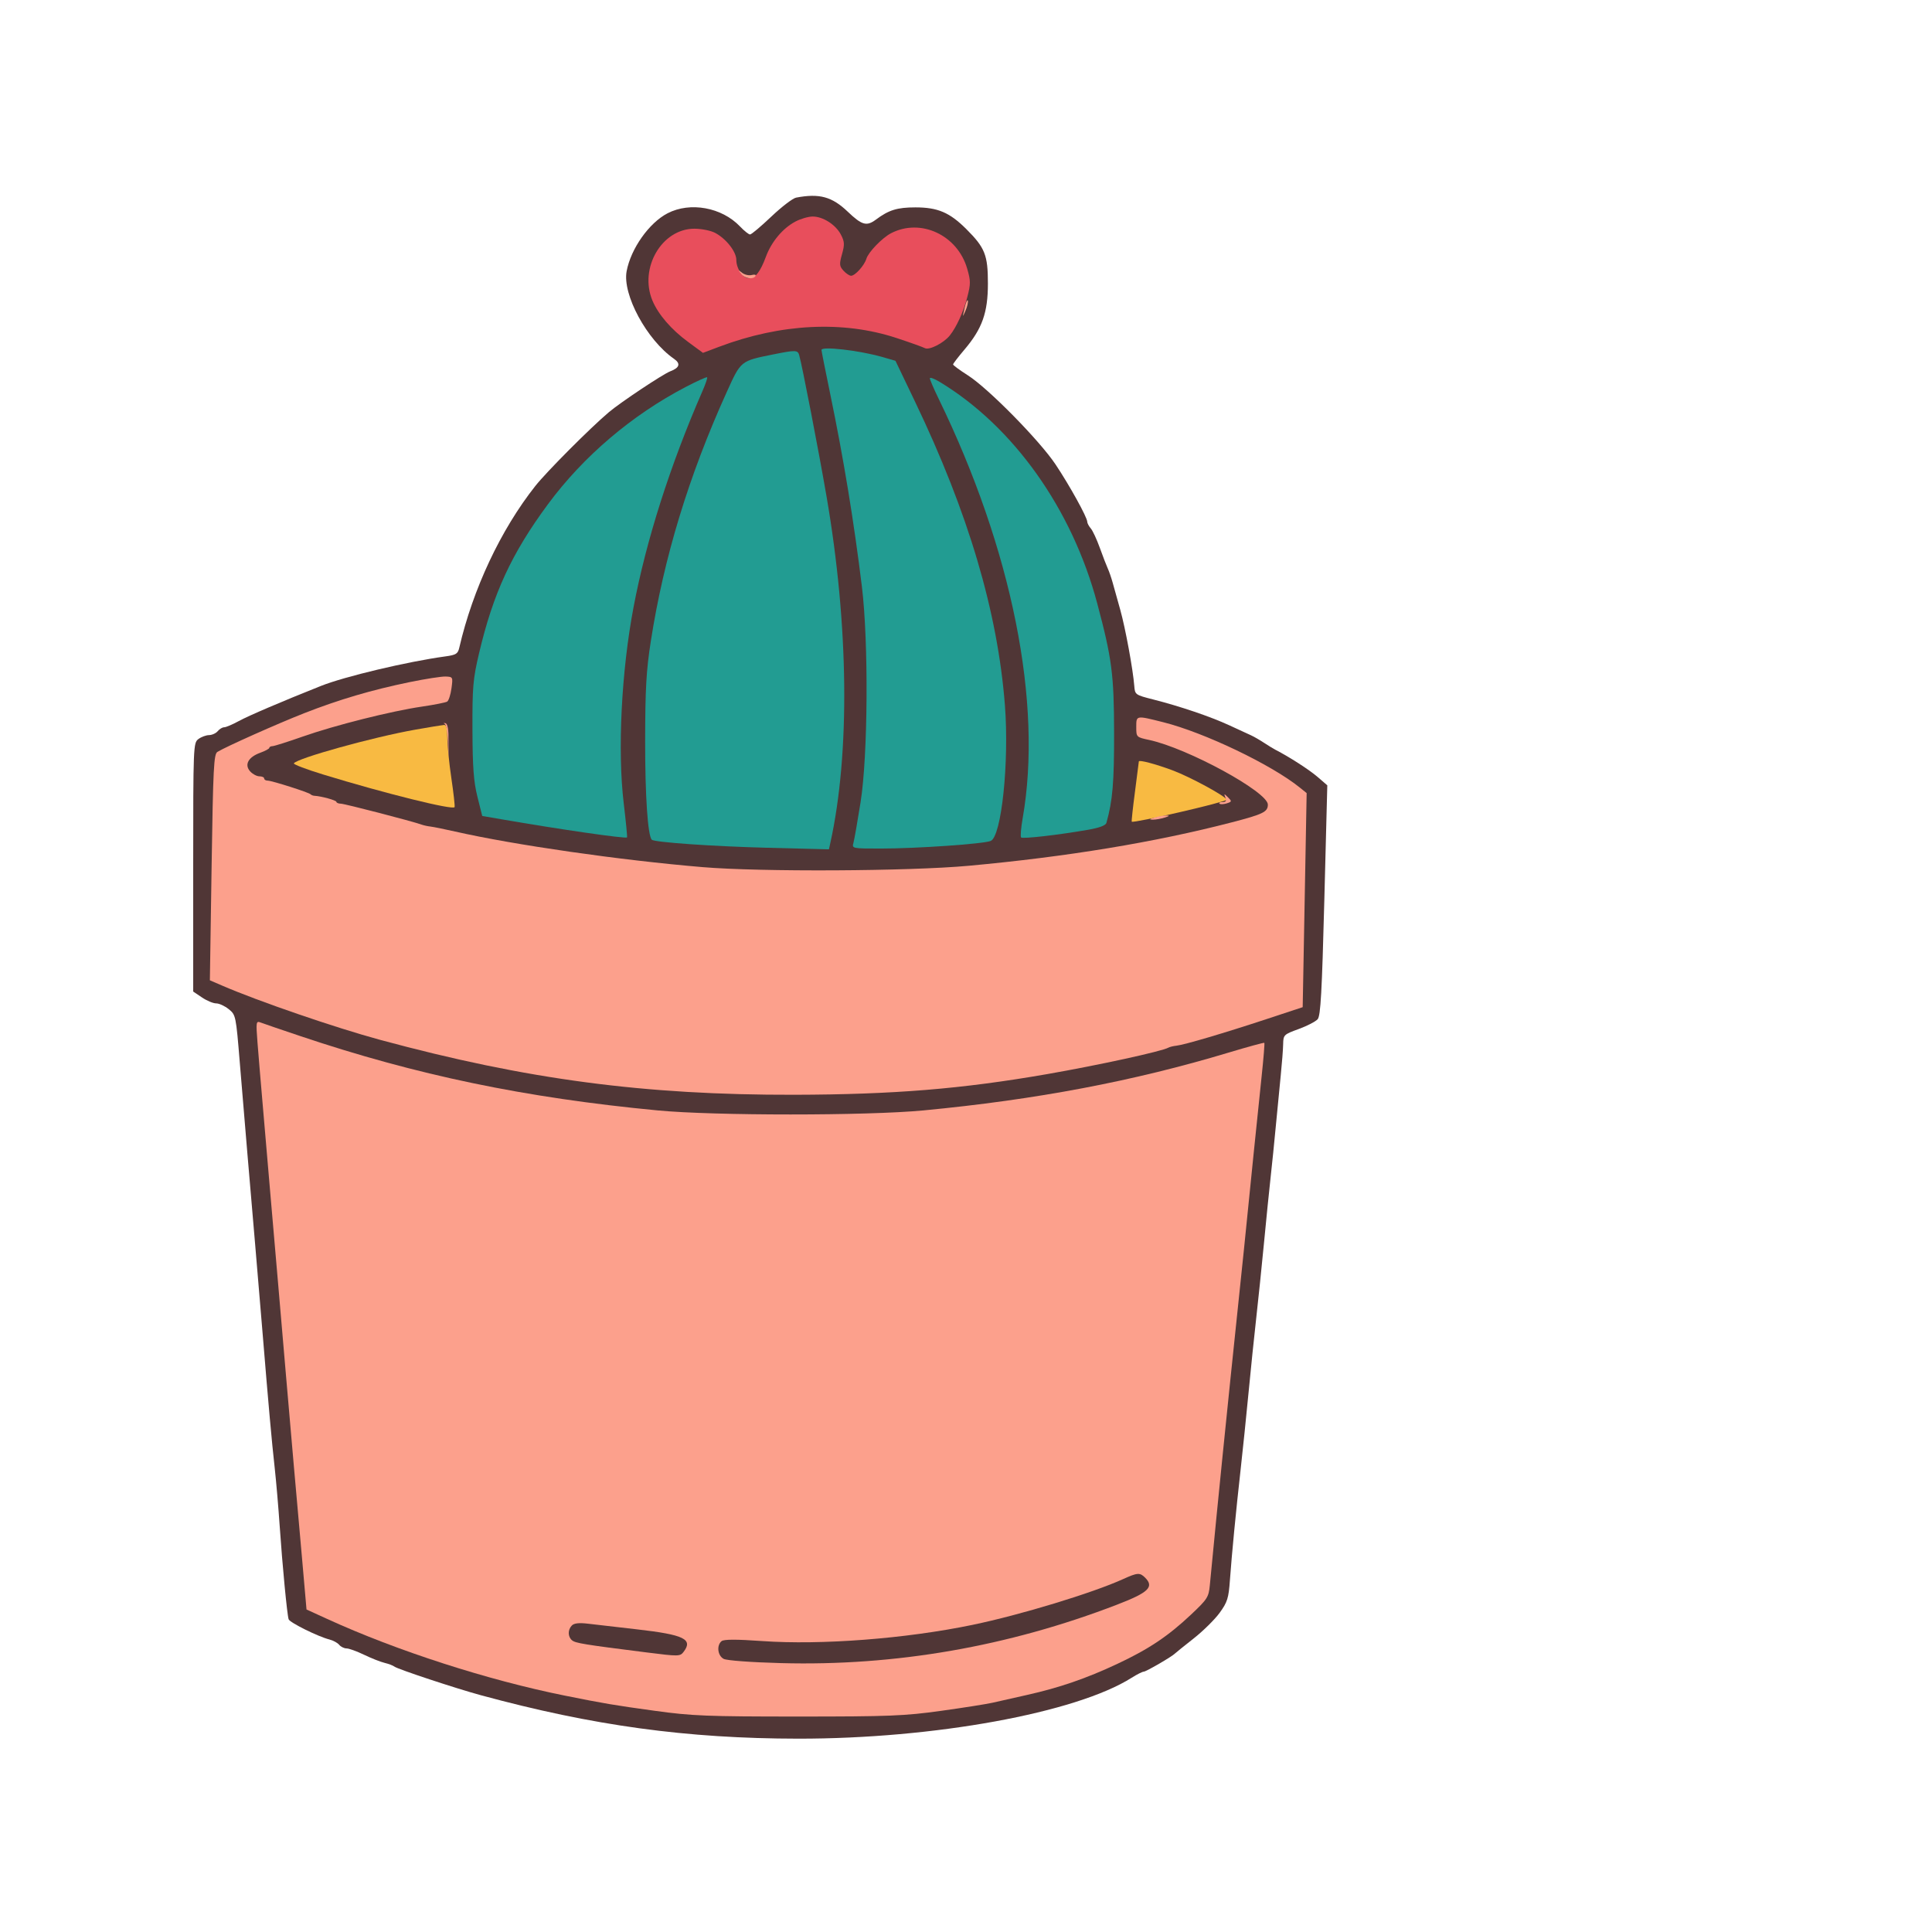 <?xml version="1.0" ?>
<svg xmlns="http://www.w3.org/2000/svg" version="1.1" width="100" height="100">
  <defs/>
  <g>
    <path d="M 41.207 10.229 C 41.035 10.261 40.457 10.704 39.922 11.212 C 39.387 11.72 38.893 12.136 38.823 12.136 C 38.753 12.136 38.52 11.95 38.304 11.723 C 37.362 10.732 35.725 10.433 34.554 11.039 C 33.596 11.535 32.654 12.868 32.434 14.038 C 32.208 15.246 33.479 17.596 34.888 18.574 C 35.242 18.819 35.176 19.036 34.693 19.219 C 34.315 19.363 32.111 20.83 31.515 21.335 C 30.542 22.158 28.29 24.419 27.706 25.157 C 25.916 27.423 24.475 30.489 23.771 33.53 C 23.699 33.84 23.602 33.901 23.054 33.975 C 21.087 34.244 17.838 35.015 16.611 35.504 C 14.572 36.316 12.86 37.048 12.354 37.325 C 12.032 37.501 11.694 37.644 11.602 37.644 C 11.51 37.644 11.36 37.734 11.269 37.845 C 11.177 37.955 10.975 38.047 10.818 38.049 C 10.662 38.052 10.414 38.144 10.267 38.255 C 10.007 38.452 10.0 38.613 10.0 44.89 L 10.0 51.322 L 10.454 51.628 C 10.703 51.797 11.034 51.935 11.188 51.935 C 11.343 51.935 11.636 52.07 11.84 52.235 C 12.205 52.531 12.213 52.571 12.412 55.006 C 12.523 56.365 12.701 58.498 12.808 59.747 C 12.914 60.996 13.094 63.099 13.207 64.421 C 13.32 65.743 13.496 67.847 13.599 69.096 C 13.896 72.716 14.066 74.613 14.218 75.973 C 14.295 76.671 14.411 78.023 14.476 78.978 C 14.615 81.021 14.861 83.585 14.94 83.814 C 14.999 83.986 16.464 84.712 17.049 84.859 C 17.243 84.908 17.471 85.032 17.556 85.135 C 17.642 85.238 17.814 85.322 17.938 85.322 C 18.062 85.322 18.47 85.47 18.844 85.65 C 19.218 85.831 19.695 86.019 19.904 86.069 C 20.113 86.119 20.344 86.207 20.417 86.264 C 20.59 86.398 23.599 87.394 24.891 87.745 C 30.701 89.324 35.551 89.987 41.318 89.993 C 48.343 90.0 55.695 88.658 58.57 86.843 C 58.847 86.667 59.132 86.524 59.202 86.524 C 59.321 86.524 60.67 85.741 60.816 85.586 C 60.853 85.548 61.285 85.199 61.777 84.812 C 62.269 84.425 62.877 83.825 63.128 83.48 C 63.53 82.926 63.594 82.724 63.661 81.783 C 63.759 80.428 63.968 78.264 64.217 76.04 C 64.324 75.085 64.507 73.312 64.623 72.1 C 64.739 70.888 64.918 69.146 65.022 68.227 C 65.126 67.309 65.306 65.566 65.422 64.355 C 65.537 63.143 65.692 61.61 65.766 60.949 C 65.84 60.288 65.962 59.086 66.037 58.278 C 66.112 57.47 66.226 56.298 66.29 55.674 C 66.354 55.049 66.411 54.316 66.416 54.045 C 66.425 53.566 66.449 53.543 67.22 53.262 C 67.657 53.102 68.1 52.874 68.203 52.753 C 68.355 52.578 68.423 51.359 68.547 46.592 L 68.701 40.649 L 68.198 40.214 C 67.768 39.843 66.74 39.18 66.025 38.813 C 65.914 38.756 65.644 38.591 65.424 38.446 C 65.203 38.301 64.903 38.128 64.756 38.061 C 64.609 37.994 64.098 37.759 63.621 37.538 C 62.647 37.089 61.081 36.558 59.681 36.202 C 58.763 35.969 58.745 35.956 58.71 35.502 C 58.644 34.651 58.25 32.512 57.986 31.568 C 57.842 31.054 57.665 30.423 57.594 30.166 C 57.523 29.908 57.409 29.578 57.341 29.431 C 57.273 29.284 57.088 28.803 56.929 28.363 C 56.771 27.922 56.559 27.466 56.458 27.35 C 56.358 27.234 56.275 27.078 56.275 27.003 C 56.275 26.779 55.364 25.131 54.636 24.04 C 53.811 22.803 51.155 20.103 50.099 19.429 C 49.676 19.16 49.331 18.905 49.331 18.864 C 49.331 18.823 49.594 18.479 49.916 18.1 C 50.839 17.013 51.134 16.185 51.134 14.674 C 51.134 13.201 50.984 12.823 50.014 11.855 C 49.153 10.996 48.538 10.734 47.381 10.734 C 46.44 10.734 46.006 10.868 45.34 11.365 C 44.854 11.726 44.615 11.659 43.873 10.951 C 43.062 10.178 42.407 10.0 41.207 10.229" stroke-width="1.0" fill="rgb(80, 54, 54)" opacity="1.0"/>
    <path d="M 13.327 53.951 C 13.375 54.568 13.5 56.064 13.606 57.276 C 13.711 58.488 13.892 60.592 14.007 61.951 C 14.122 63.309 14.301 65.383 14.405 66.558 C 14.508 67.733 14.689 69.837 14.806 71.232 C 14.924 72.628 15.104 74.701 15.206 75.84 C 15.309 76.978 15.499 79.124 15.629 80.608 L 15.865 83.307 L 16.939 83.798 C 20.531 85.442 25.236 86.96 29.231 87.764 C 31.29 88.178 31.785 88.261 33.906 88.553 C 35.811 88.816 36.615 88.848 41.318 88.848 C 46.022 88.848 46.821 88.816 48.702 88.554 C 49.862 88.393 51.064 88.203 51.373 88.133 C 51.682 88.062 52.486 87.881 53.159 87.73 C 54.832 87.356 56.226 86.876 57.824 86.126 C 59.46 85.359 60.46 84.69 61.653 83.566 C 62.494 82.774 62.562 82.668 62.621 82.048 C 62.806 80.103 63.11 77.016 63.285 75.306 C 63.395 74.241 63.576 72.468 63.688 71.366 C 63.801 70.264 63.98 68.551 64.085 67.56 C 64.27 65.826 64.434 64.228 64.898 59.613 C 65.016 58.438 65.196 56.699 65.298 55.748 C 65.399 54.797 65.464 54.001 65.442 53.978 C 65.42 53.956 64.595 54.181 63.61 54.477 C 58.681 55.962 53.631 56.919 47.795 57.475 C 44.872 57.754 36.962 57.754 34.039 57.475 C 27.179 56.821 21.562 55.652 15.512 53.617 C 14.537 53.29 13.627 52.978 13.49 52.925 C 13.255 52.834 13.245 52.892 13.327 53.951" stroke-width="1.0" fill="rgb(252, 160, 140)" opacity="1.0"/>
    <path d="M 21.2 35.307 C 19.247 35.708 17.545 36.21 15.743 36.916 C 14.359 37.459 11.726 38.633 11.255 38.917 C 11.066 39.031 11.031 39.734 10.952 44.893 L 10.863 50.74 L 11.5 51.015 C 13.375 51.827 17.372 53.199 19.677 53.823 C 27.259 55.875 33.357 56.683 41.117 56.665 C 46.25 56.653 49.799 56.363 54.205 55.595 C 56.881 55.128 60.13 54.419 60.477 54.226 C 60.547 54.187 60.735 54.141 60.896 54.124 C 61.302 54.08 63.344 53.478 65.557 52.748 L 67.427 52.131 L 67.53 46.591 L 67.632 41.05 L 67.28 40.766 C 65.815 39.581 62.345 37.92 60.215 37.383 C 58.791 37.025 58.813 37.021 58.813 37.633 C 58.813 38.153 58.818 38.157 59.477 38.299 C 61.471 38.727 65.624 40.989 65.624 41.647 C 65.624 42.024 65.381 42.143 63.75 42.566 C 59.784 43.596 55.236 44.346 50.132 44.813 C 47.033 45.096 39.386 45.135 36.376 44.883 C 32.116 44.526 26.627 43.738 23.555 43.04 C 23.005 42.915 22.434 42.8 22.287 42.783 C 22.14 42.767 21.929 42.721 21.819 42.681 C 21.334 42.506 17.857 41.605 17.646 41.599 C 17.517 41.596 17.412 41.553 17.412 41.504 C 17.412 41.424 16.633 41.209 16.277 41.19 C 16.203 41.187 16.113 41.152 16.077 41.113 C 15.983 41.014 14.067 40.404 13.851 40.404 C 13.753 40.404 13.673 40.354 13.673 40.293 C 13.673 40.232 13.562 40.182 13.426 40.182 C 13.291 40.182 13.076 40.067 12.948 39.926 C 12.636 39.581 12.85 39.187 13.472 38.962 C 13.729 38.869 13.94 38.755 13.94 38.708 C 13.94 38.662 14.015 38.622 14.107 38.62 C 14.199 38.617 14.903 38.395 15.672 38.124 C 17.344 37.537 20.241 36.808 21.844 36.573 C 22.482 36.479 23.068 36.363 23.145 36.315 C 23.223 36.267 23.323 35.959 23.368 35.63 C 23.448 35.045 23.442 35.032 23.069 35.017 C 22.859 35.008 22.018 35.139 21.2 35.307" stroke-width="1.0" fill="rgb(252, 160, 140)" opacity="1.0"/>
    <path d="M 40.049 18.339 C 38.315 18.688 38.358 18.654 37.603 20.321 C 35.644 24.65 34.359 28.869 33.687 33.183 C 33.449 34.712 33.397 35.631 33.393 38.379 C 33.39 41.195 33.529 43.255 33.737 43.464 C 33.871 43.597 36.89 43.808 39.674 43.879 L 42.905 43.961 L 42.976 43.641 C 44.004 38.991 43.932 32.366 42.781 25.692 C 42.375 23.336 41.52 18.918 41.366 18.38 C 41.291 18.116 41.175 18.112 40.049 18.339" stroke-width="1.0" fill="rgb(34, 156, 146)" opacity="1.0"/>
    <path d="M 42.52 18.113 C 42.52 18.168 42.726 19.204 42.977 20.416 C 43.665 23.738 44.201 27.001 44.612 30.366 C 44.961 33.232 44.926 39.109 44.544 41.517 C 44.387 42.509 44.221 43.456 44.175 43.621 C 44.092 43.919 44.1 43.921 45.59 43.921 C 47.437 43.921 50.902 43.681 51.278 43.527 C 51.838 43.298 52.242 39.44 52.014 36.501 C 51.638 31.662 50.125 26.553 47.358 20.781 L 46.349 18.675 L 45.669 18.479 C 44.484 18.138 42.519 17.91 42.52 18.113" stroke-width="1.0" fill="rgb(34, 156, 146)" opacity="1.0"/>
    <path d="M 35.495 20.028 C 32.712 21.478 30.193 23.621 28.367 26.092 C 26.475 28.653 25.524 30.712 24.79 33.838 C 24.482 35.15 24.446 35.571 24.454 37.778 C 24.461 39.719 24.516 40.461 24.712 41.242 L 24.96 42.234 L 25.961 42.407 C 28.996 42.932 32.38 43.421 32.456 43.345 C 32.475 43.326 32.398 42.531 32.284 41.579 C 31.958 38.861 32.162 34.762 32.789 31.445 C 33.445 27.97 34.69 24.067 36.365 20.23 C 36.522 19.871 36.628 19.555 36.601 19.528 C 36.573 19.5 36.076 19.726 35.495 20.028" stroke-width="1.0" fill="rgb(34, 156, 146)" opacity="1.0"/>
    <path d="M 48.129 19.582 C 48.129 19.649 48.334 20.126 48.585 20.642 C 52.385 28.451 53.977 36.403 52.932 42.359 C 52.845 42.859 52.809 43.304 52.852 43.347 C 52.934 43.429 54.756 43.221 56.309 42.951 C 56.908 42.847 57.23 42.726 57.268 42.59 C 57.591 41.439 57.67 40.5 57.665 37.911 C 57.66 34.908 57.552 34.081 56.793 31.234 C 55.489 26.338 52.45 22.068 48.63 19.762 C 48.354 19.596 48.129 19.515 48.129 19.582" stroke-width="1.0" fill="rgb(34, 156, 146)" opacity="1.0"/>
    <path d="M 41.171 11.467 C 40.515 11.814 39.929 12.513 39.642 13.291 C 39.355 14.068 39.09 14.407 38.767 14.407 C 38.455 14.407 38.112 13.908 38.112 13.452 C 38.112 13.024 37.576 12.344 37.005 12.049 C 36.781 11.933 36.301 11.838 35.938 11.838 C 34.257 11.838 33.068 13.878 33.77 15.558 C 34.07 16.274 34.74 17.053 35.607 17.691 L 36.385 18.264 L 37.235 17.944 C 40.42 16.746 43.638 16.586 46.393 17.492 C 47.09 17.721 47.756 17.959 47.872 18.02 C 48.098 18.139 48.852 17.754 49.164 17.361 C 49.509 16.928 49.871 16.134 50.066 15.382 C 50.246 14.694 50.245 14.538 50.059 13.898 C 49.554 12.162 47.653 11.28 46.122 12.071 C 45.663 12.309 44.947 13.049 44.843 13.395 C 44.738 13.742 44.26 14.273 44.053 14.273 C 43.967 14.273 43.789 14.154 43.657 14.009 C 43.446 13.775 43.437 13.677 43.582 13.158 C 43.723 12.657 43.715 12.51 43.527 12.148 C 43.258 11.627 42.588 11.2 42.052 11.208 C 41.832 11.211 41.435 11.327 41.171 11.467" stroke-width="1.0" fill="rgb(232, 78, 92)" opacity="1.0"/>
    <path d="M 58.145 81.728 C 56.551 82.453 52.813 83.59 50.332 84.104 C 46.88 84.82 42.508 85.156 39.451 84.941 C 38.1 84.846 37.466 84.848 37.348 84.946 C 37.082 85.167 37.144 85.696 37.455 85.862 C 37.617 85.948 38.852 86.04 40.426 86.082 C 46.343 86.242 52.19 85.225 57.82 83.056 C 59.451 82.429 59.751 82.139 59.271 81.659 C 59.001 81.389 58.873 81.397 58.145 81.728" stroke-width="1.0" fill="rgb(80, 54, 54)" opacity="1.0"/>
    <path d="M 21.485 37.769 C 19.312 38.153 15.374 39.246 15.21 39.511 C 15.178 39.563 15.856 39.822 16.716 40.085 C 19.922 41.068 23.461 41.946 23.529 41.776 C 23.552 41.72 23.476 41.045 23.362 40.276 C 23.248 39.508 23.155 38.571 23.155 38.195 C 23.155 37.731 23.101 37.514 22.988 37.522 C 22.896 37.528 22.22 37.639 21.485 37.769" stroke-width="1.0" fill="rgb(248, 186, 66)" opacity="1.0"/>
    <path d="M 58.946 39.412 C 58.946 39.441 58.856 40.147 58.746 40.981 C 58.636 41.815 58.561 42.512 58.579 42.53 C 58.671 42.62 63.487 41.506 63.487 41.395 C 63.487 41.235 61.613 40.216 60.683 39.869 C 59.803 39.542 58.946 39.316 58.946 39.412" stroke-width="1.0" fill="rgb(248, 186, 66)" opacity="1.0"/>
    <path d="M 29.599 84.135 C 29.381 84.359 29.386 84.717 29.609 84.902 C 29.786 85.049 30.226 85.121 33.481 85.531 C 35.127 85.739 35.201 85.738 35.382 85.501 C 35.885 84.844 35.408 84.613 32.971 84.335 C 31.942 84.218 30.801 84.086 30.433 84.042 C 29.973 83.987 29.714 84.016 29.599 84.135" stroke-width="1.0" fill="rgb(80, 54, 54)" opacity="1.0"/>
    <path d="M 23.018 37.465 C 23.093 37.503 23.168 37.919 23.184 38.39 L 23.213 39.247 L 23.217 38.357 C 23.22 37.739 23.169 37.456 23.051 37.432 C 22.958 37.413 22.943 37.428 23.018 37.465" stroke-width="1.0" fill="rgb(252, 160, 140)" opacity="1.0"/>
    <path d="M 59.748 42.319 C 59.483 42.403 59.469 42.426 59.681 42.426 C 59.828 42.426 60.098 42.377 60.282 42.319 C 60.546 42.234 60.56 42.212 60.349 42.212 C 60.202 42.212 59.931 42.26 59.748 42.319" stroke-width="1.0" fill="rgb(252, 160, 140)" opacity="1.0"/>
    <path d="M 51.601 22.019 L 52.135 22.553 L 51.601 22.019 L 51.067 21.485 L 51.601 22.019" stroke-width="1.0" fill="rgb(252, 160, 140)" opacity="1.0"/>
    <path d="M 63.427 41.284 C 63.491 41.451 63.449 41.517 63.279 41.517 C 63.149 41.517 63.077 41.553 63.121 41.596 C 63.164 41.64 63.331 41.634 63.492 41.583 C 63.764 41.496 63.769 41.475 63.561 41.27 C 63.355 41.066 63.345 41.066 63.427 41.284" stroke-width="1.0" fill="rgb(252, 160, 140)" opacity="1.0"/>
    <path d="M 49.925 15.948 C 49.812 16.442 49.815 16.451 49.972 16.089 C 50.065 15.876 50.12 15.638 50.094 15.56 C 50.068 15.482 49.992 15.657 49.925 15.948" stroke-width="1.0" fill="rgb(252, 160, 140)" opacity="1.0"/>
    <path d="M 38.362 14.173 C 38.558 14.422 38.982 14.486 39.106 14.285 C 39.148 14.219 39.061 14.196 38.913 14.234 C 38.766 14.273 38.54 14.222 38.412 14.122 C 38.201 13.956 38.196 13.961 38.362 14.173" stroke-width="1.0" fill="rgb(252, 160, 140)" opacity="1.0"/>
  </g>
</svg>
